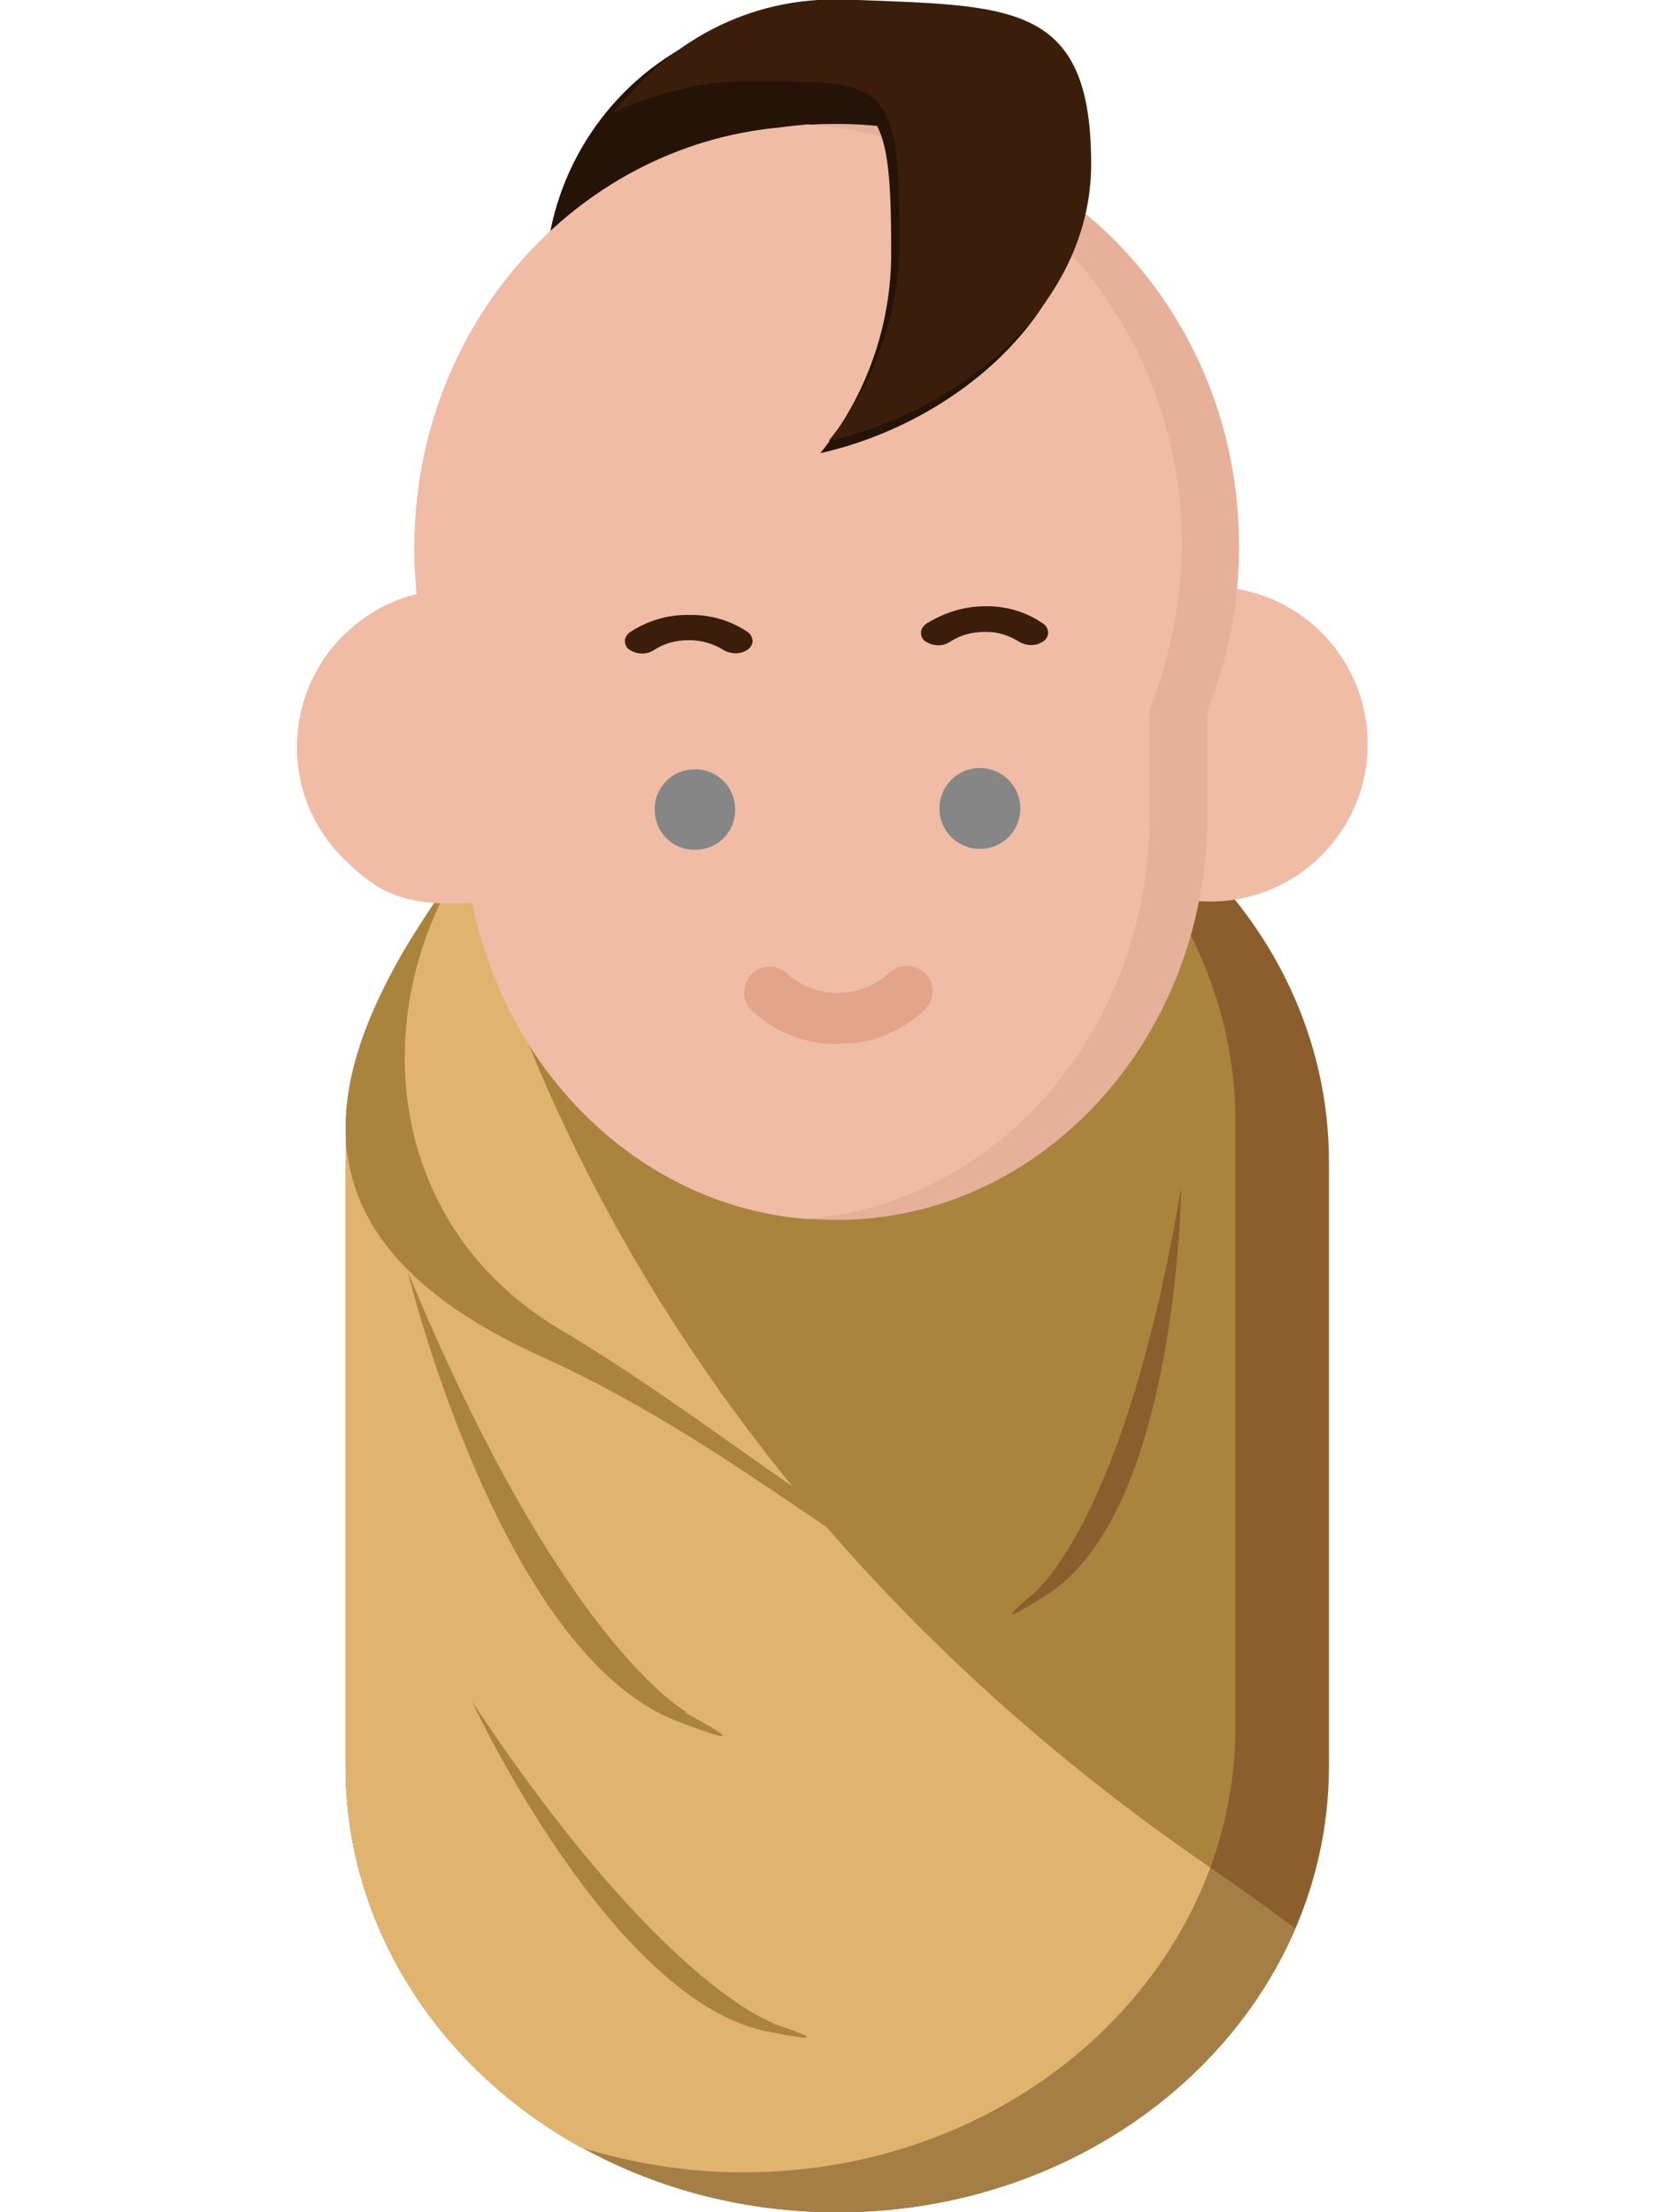 <?xml version="1.0" encoding="utf-8"?>
<!-- Generator: Adobe Illustrator 23.1.0, SVG Export Plug-In . SVG Version: 6.00 Build 0)  -->
<svg version="1.1" id="Layer_1" xmlns="http://www.w3.org/2000/svg" xmlns:xlink="http://www.w3.org/1999/xlink" x="0px" y="0px"
	 viewBox="0 0 383 508.7" style="enable-background:new 0 0 383 508.7;" xml:space="preserve">
<style type="text/css">
	.st0{fill:#261307;}
	.st1{fill:#8C5E2D;}
	.st2{clip-path:url(#SVGID_2_);}
	.st3{fill:#A57E46;}
	.st4{fill:#AA833D;}
	.st5{clip-path:url(#SVGID_4_);}
	.st6{fill:#E0B46E;}
	.st7{fill:#F0BCA6;}
	.st8{fill:#E6B09A;}
	.st9{fill:#E2A58A;}
	.st10{fill:#868686;}
	.st11{fill:#3A1E0B;}
</style>
<title>baby</title>
<circle class="st0" cx="187.9" cy="65.3" r="62.5"/>
<path class="st1" d="M305.7,267.2v138.9c0,56.7-50.6,102.6-113.1,102.6s-113.1-46-113.1-102.6V267.2c0-56.7,50.6-102.6,113.1-102.6
	S305.7,210.6,305.7,267.2z"/>
<g>
	<g>
		<defs>
			<path id="SVGID_1_" d="M305.7,267.2v138.9c0,56.7-50.6,102.6-113.1,102.6s-113.1-46-113.1-102.6V267.2
				c0-56.7,50.6-102.6,113.1-102.6S305.7,210.6,305.7,267.2z"/>
		</defs>
		<clipPath id="SVGID_2_">
			<use xlink:href="#SVGID_1_"  style="overflow:visible;"/>
		</clipPath>
		<g class="st2">
			<path class="st3" d="M100.9,164.6c0,0,12.8,152,177.6,264.9s-18.6,104-18.6,104L11.1,462.7L6.8,263.4L100.9,164.6z"/>
		</g>
	</g>
</g>
<path class="st4" d="M284.2,258v138.9c0,56.7-50.7,102.7-113.3,102.6c-12.7,0-25.2-2-37.2-5.7c-33.7-18.6-54.3-51.9-54.2-87.7V267.2
	c0-56.7,50.7-102.7,113.2-102.6c12.7,0,25.4,2,37.4,5.8C263.8,189,284.2,222.2,284.2,258L284.2,258z"/>
<g>
	<g>
		<defs>
			<path id="SVGID_3_" d="M284.2,258v138.9c0,56.7-50.7,102.7-113.3,102.6c-12.7,0-25.2-2-37.2-5.7c-33.7-18.6-54.3-51.9-54.2-87.7
				V267.2c0-56.7,50.7-102.7,113.2-102.6c12.7,0,25.4,2,37.4,5.8C263.8,189,284.2,222.2,284.2,258L284.2,258z"/>
		</defs>
		<clipPath id="SVGID_4_">
			<use xlink:href="#SVGID_3_"  style="overflow:visible;"/>
		</clipPath>
		<g class="st5">
			<path class="st6" d="M100.9,164.6c0,0,12.8,152,177.6,264.9s-18.6,104-18.6,104L11.1,462.7L6.8,263.4L100.9,164.6z"/>
		</g>
	</g>
</g>
<path class="st7" d="M278.4,134.9h-0.1c-19.9,0.1-36.2,16.3-36.1,36.4c0,9.6,3.8,18.8,10.6,25.5c6.8,6.7,15.9,10.5,25.5,10.5h0.1
	c19.9,0,36.2-16.2,36.2-36.2C314.6,151,298.4,134.9,278.4,134.9L278.4,134.9z"/>
<path class="st8" d="M277.7,163.3v24.1c0.2,51.1-38,93-84.9,93.1h-0.3c-2.1,0-4.1-0.1-6.2-0.2c-44.1-3.4-78.9-43.5-79-92.3
	l-0.1-15.4c-7.4-14.4-11.4-30.4-11.4-46.6c0-50.7,37-92.3,84.1-96.6l0,0c2.1-0.3,4.2-0.5,6.4-0.7c3.2-0.2,0,0,0,0
	c2.2-0.2,4.3-0.2,6.5-0.2c50.9,0,92.2,43.4,92.2,96.9C285.1,138.3,282.6,151.2,277.7,163.3z"/>
<path class="st7" d="M264.4,163.3v24.1c0.2,49-34.7,89.3-78.8,92.9c-43.9-3.4-78.8-43.5-79-92.4v-15.4
	c-7.4-14.4-11.4-30.4-11.3-46.6c0-50.7,37-92.3,84.1-96.6l0,0c2.1-0.3,4.2-0.5,6.4-0.7c3.2-0.2,0,0,0,0c48,3.3,86.1,45.4,86.1,96.7
	C271.7,138.4,269.2,151.2,264.4,163.3z"/>
<path class="st9" d="M192.6,240.1c-7.2,0-14.3-2.7-19.5-7.6c-2.4-2.2-2.6-5.9-0.4-8.3c2.2-2.4,5.9-2.6,8.3-0.4
	c3.2,2.9,7.3,4.5,11.7,4.5h0.1c4.3,0,8.5-1.7,11.7-4.5c2.3-2.3,5.9-2.3,8.3,0c2.3,2.3,2.3,5.9,0,8.3c-0.1,0.1-0.2,0.2-0.3,0.3
	c-5.4,5-12.3,7.7-19.6,7.6v0.1C192.7,240.2,192.6,240.2,192.6,240.1z"/>
<path class="st10" d="M169.1,186.1c0-5.2-4.2-9.3-9.3-9.2c-5.2,0-9.3,4.2-9.2,9.3c0,5.2,4.2,9.3,9.3,9.2
	C165.1,195.4,169.2,191.3,169.1,186.1z"/>
<path class="st10" d="M234.7,185.9c0-5.2-4.2-9.3-9.3-9.3c-5.2,0-9.3,4.2-9.3,9.3c0,5.2,4.2,9.3,9.3,9.3l0,0c5.1,0,9.2-4,9.3-9.1
	C234.7,186.1,234.7,186,234.7,185.9z"/>
<path class="st4" d="M271.3,357.6c-0.7,1-2.2,3.4-3,4.4c-30.7,42.6-73.5-18.3-143.6-50C62.6,284,73.4,244.3,104,201.7
	c0.7-1,1.5-2.1,2.3-3c-21.5,33.2-18.6,82.6,22.7,107.1C185.8,339.4,239.4,397.4,271.3,357.6z"/>
<path class="st7" d="M104.6,135.5h-0.1c-20,0.1-36.2,16.3-36.2,36.3c0,9.6,3.8,18.8,10.6,25.5c6.9,6.8,12.1,10.5,25.5,10.5h0.1
	c19.9,0,36.2-16.2,36.2-36.2C140.7,151.6,124.5,135.5,104.6,135.5L104.6,135.5z"/>
<path class="st4" d="M93.8,292.4c0,0,21.1,87.5,61.8,103.3c25.5,9.8-3.6-4.4,2.7-1.8C158.3,393.9,129.7,379.1,93.8,292.4z"/>
<path class="st4" d="M108.6,391.3c0,0,31.9,68.6,67.8,75.8c22.5,4.5-3.7-3.2,1.9-1.8C178.3,465.4,152.4,457.2,108.6,391.3z"/>
<path class="st1" d="M271.7,273.1c0,0-0.7,74.4-30.9,93.6c-18.9,12,2.1-4.2-2.5-0.9C238.4,365.7,258.9,349.2,271.7,273.1z"/>
<path class="st11" d="M158.6,141.4c4.6-0.1,9.3,1.2,13.2,3.8c1.1,0.6,1.7,2.1,1,3.3c-0.2,0.3-0.4,0.6-0.7,0.8
	c-1.7,1.2-3.8,1.2-5.6,0.2c-2.4-1.5-5.1-2.3-8-2.3h-0.1c-2.8,0-5.6,0.7-8,2.3c-1.7,1.1-3.9,1-5.6-0.1c-1.1-0.7-1.4-2.3-0.6-3.3
	c0.2-0.3,0.5-0.6,0.8-0.8C149.2,142.6,153.8,141.3,158.6,141.4L158.6,141.4z"/>
<path class="st11" d="M226.6,139.4c4.6-0.1,9.3,1.2,13.2,3.9c1.1,0.6,1.7,2.1,1,3.3c-0.2,0.3-0.4,0.6-0.7,0.8
	c-1.7,1.2-3.8,1.2-5.6,0.2c-2.4-1.5-5.1-2.4-8-2.3l0,0c-2.8,0-5.6,0.7-8,2.3c-1.7,1.1-3.9,1-5.6-0.1c-1.1-0.7-1.4-2.3-0.6-3.3
	c0.2-0.3,0.5-0.6,0.8-0.8C217.3,140.8,221.9,139.4,226.6,139.4L226.6,139.4z"/>
<path class="st0" d="M249.1,40.5c0,32.4-30.1,56.9-60.4,63.7c10.6-13.1,16.4-29.5,16.3-46.4c0-37.6-3.4-36.3-36.9-36.3
	c-8.6,0-21.5,3.5-28.9,7.2c12.5-15.8,30.5-26.8,53.5-26C230.4,4.2,249.1,2.9,249.1,40.5z"/>
<path class="st11" d="M251,37.7c0,32.4-30.1,56.9-60.4,63.7c10.6-13.1,16.4-29.5,16.3-46.4c0-37.6-3.3-36.3-36.9-36.3
	c-8.6,0-21.5,3.5-28.9,7.2c12.5-15.8,30.5-26.8,53.6-26C232.3,1.4,251,0.1,251,37.7z"/>
</svg>
